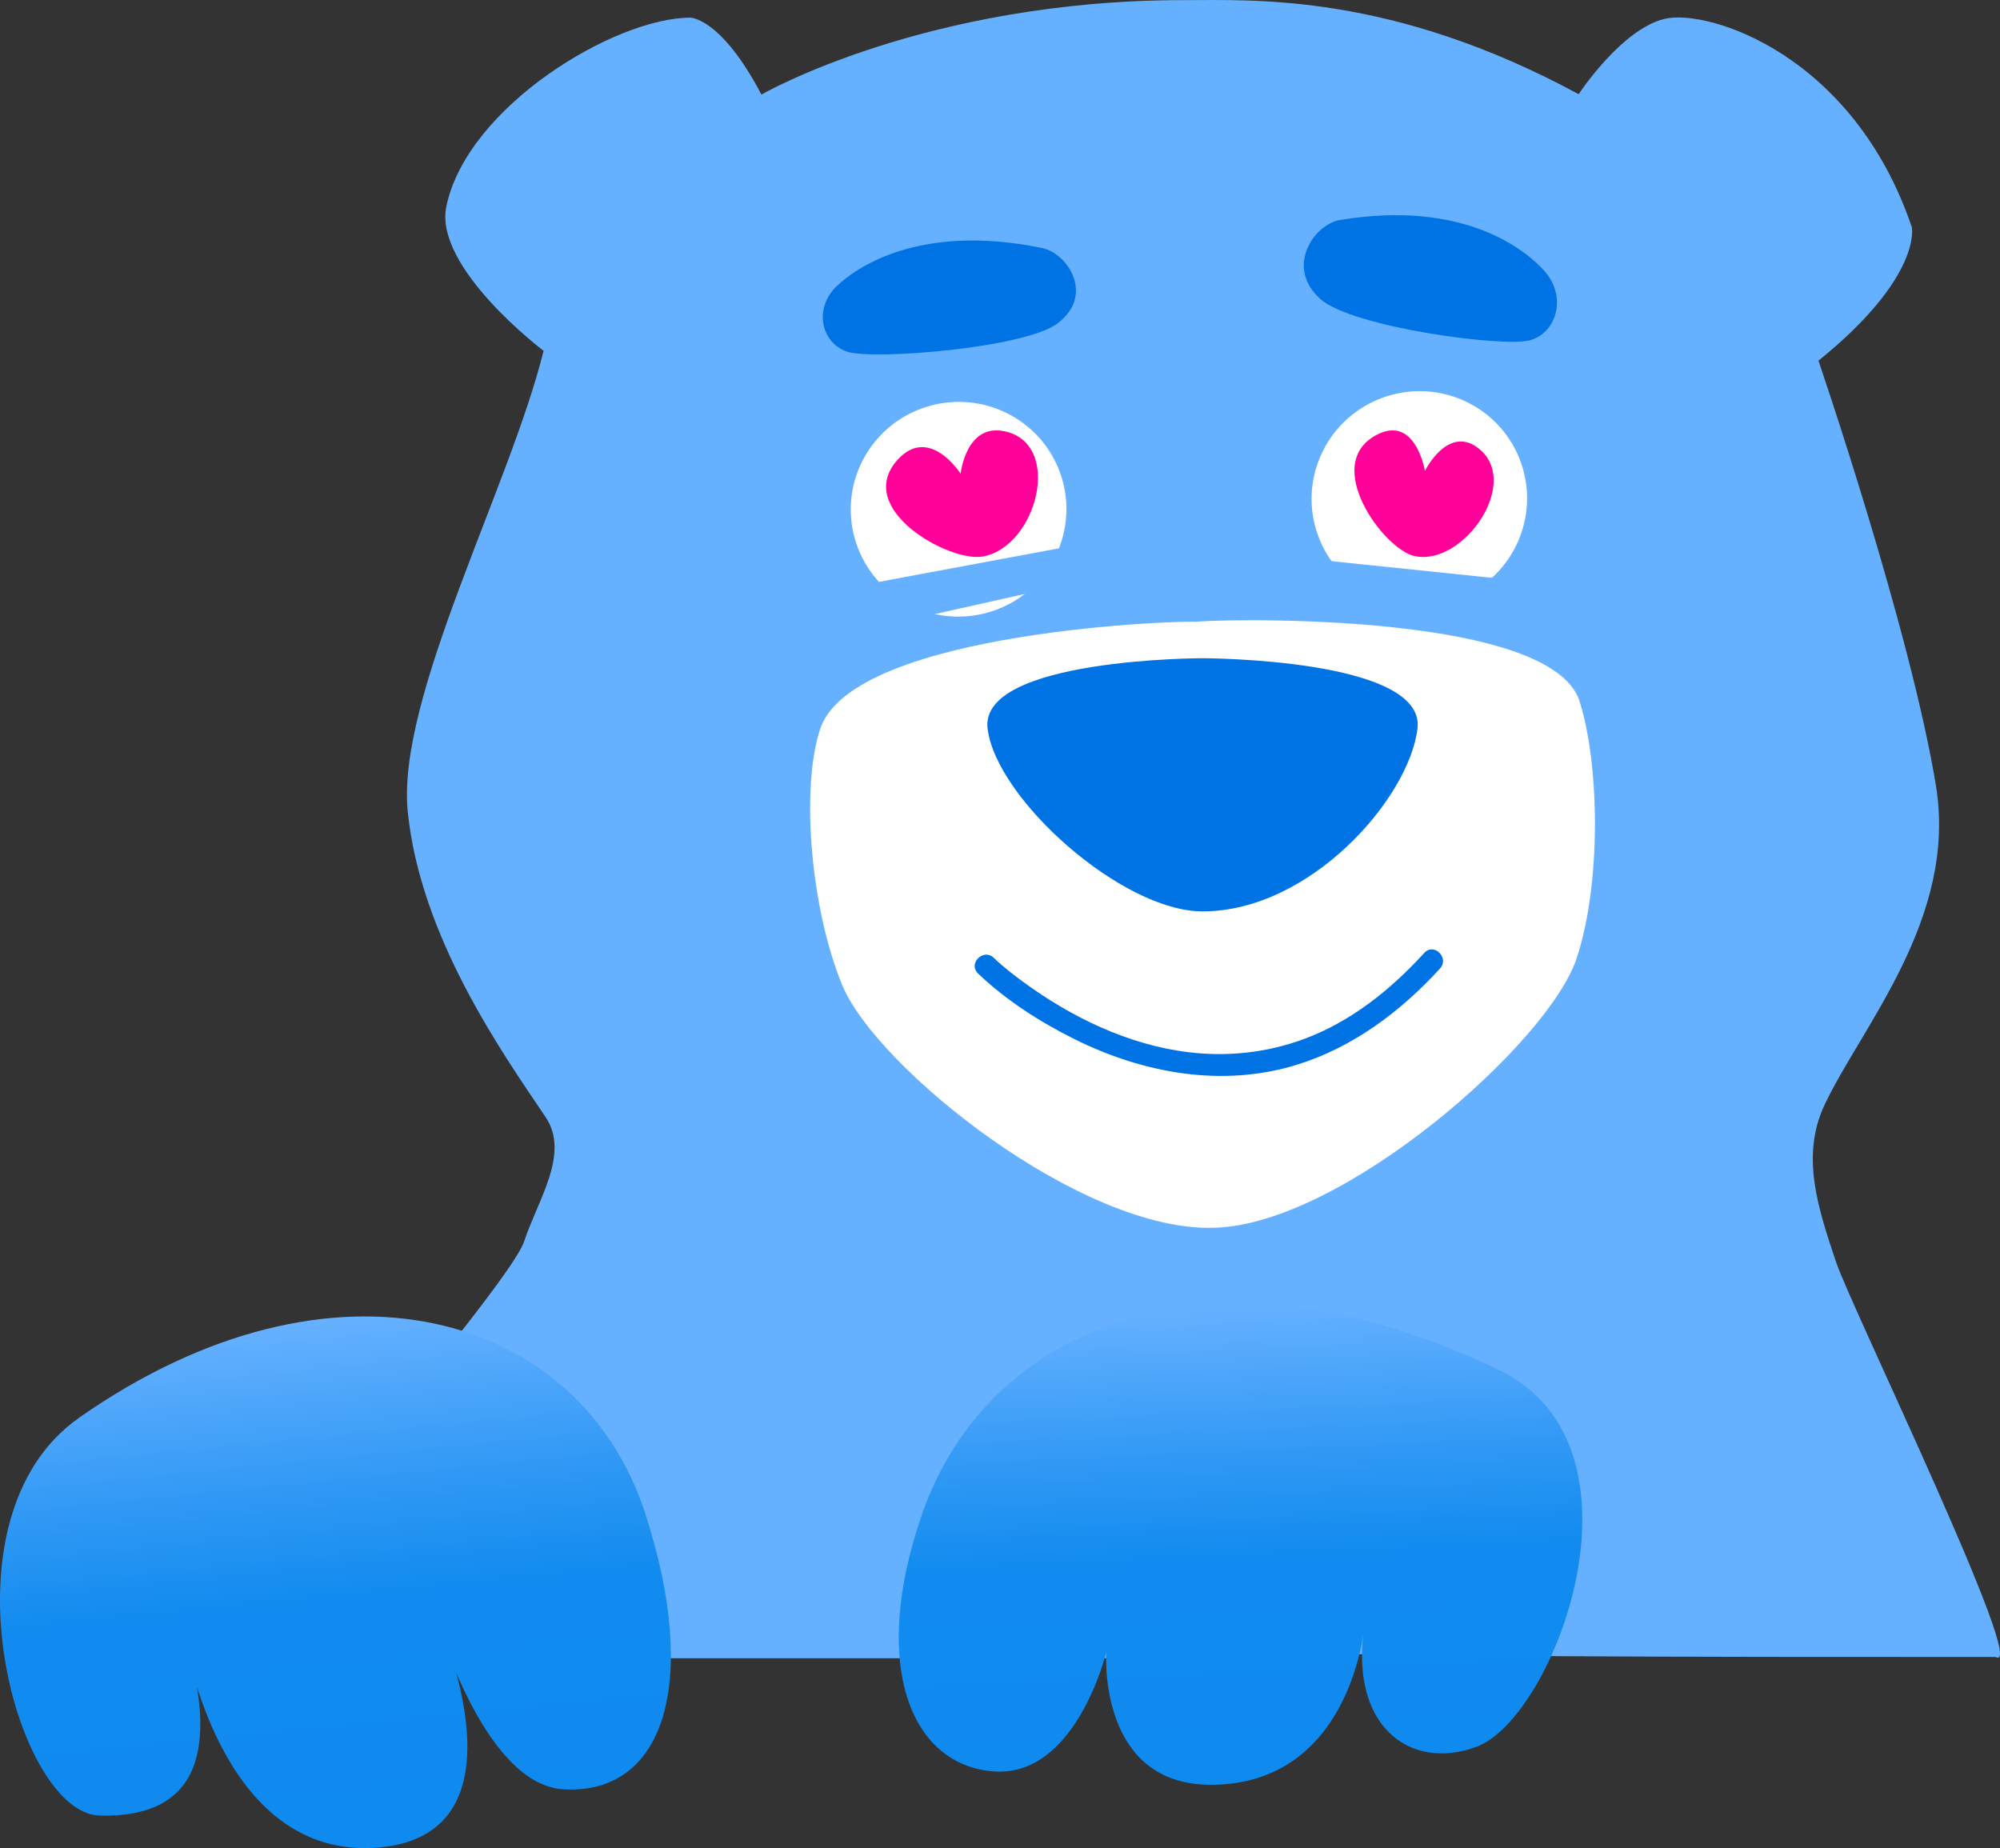 <svg width="158" height="146" viewBox="0 0 158 146" fill="none" xmlns="http://www.w3.org/2000/svg">
<rect x="0" y="0" width="158" height="146" fill="#333333" stroke="none"/>
<g clip-path="url(#clip0_94_3386)">
<path d="M14 134C56.41 133.678 81.763 132.672 93.384 130.404C112.757 130.901 132.352 130.901 157.652 130.901C160.38 132.386 146.211 103.181 145.049 99.705C143.637 95.475 142.235 91.34 144.132 87.302C147.024 81.143 154.654 72.549 152.939 62.072C150.922 49.722 143.658 28.493 143.658 28.493C151.866 21.856 151.037 17.959 151.037 17.959C146.42 4.301 134.965 0.695 131.536 1.483C128.107 2.272 124.715 7.44 124.715 7.44C109.899 -0.577 99.075 0.01 93.514 0.01C73.07 0.01 60.151 7.472 60.151 7.472C56.967 1.395 54.544 1.395 54.544 1.395C48.567 1.395 36.899 8.426 35.262 16.309C34.256 21.156 42.944 27.715 42.944 27.715C40.276 38.487 31.302 55.171 32.214 64.132C33.214 73.987 39.619 83.094 43.095 88.236C45.054 91.137 42.495 94.77 41.401 98.085C40.13 101.931 15.162 130.285 14.01 134H14Z" fill="#66B1FF"/>
<path d="M124.788 55.396C122.416 48.005 94.5 48.963 94.506 49.132C94.5 48.968 67.358 49.69 64.784 57.614C63.217 62.438 64.099 71.944 66.543 77.844C69.252 84.364 85.532 97.43 96.011 96.989C106.11 96.666 122.354 82.403 124.559 75.698C126.552 69.634 126.334 60.231 124.782 55.396H124.788Z" fill="white"/>
<path d="M82.97 44.683C85.448 40.696 84.215 35.471 80.216 33.013C76.216 30.555 70.965 31.794 68.487 35.781C66.009 39.768 67.242 44.993 71.242 47.451C75.241 49.909 80.492 48.67 82.97 44.683Z" fill="white"/>
<path d="M119.987 42.628C121.792 38.294 119.737 33.332 115.396 31.544C111.056 29.756 106.074 31.82 104.268 36.154C102.463 40.487 104.519 45.449 108.859 47.237C113.2 49.025 118.182 46.962 119.987 42.628Z" fill="white"/>
<path d="M66.139 22.568C67.547 21.239 72.501 17.58 82.317 19.591C84.352 20.011 86.508 23.311 83.546 25.55C80.962 27.506 68.891 28.466 66.908 27.779C64.873 27.071 64.235 24.367 66.139 22.563V22.568Z" fill="#0073E4"/>
<path d="M121.976 21.368C120.628 19.884 115.843 15.742 105.876 17.375C103.812 17.714 101.469 21.11 104.328 23.641C106.824 25.849 118.901 27.493 120.934 26.865C123.019 26.22 123.803 23.377 121.976 21.368Z" fill="#0073E4"/>
<path d="M95 52C95 52 77.347 52 78.019 57.551C78.685 63.103 88.628 72 95 72C103.491 72 111.315 63.103 111.982 57.551C112.648 52 95 52 95 52Z" fill="#0073E4"/>
<path d="M77.261 76.9C79.457 79.006 82.159 80.737 84.877 82.088C90.286 84.779 96.527 85.935 102.412 84.127C106.865 82.761 110.658 79.91 113.763 76.509C114.522 75.677 113.282 74.444 112.523 75.276C109.867 78.189 106.7 80.732 102.959 82.103C100.056 83.166 96.961 83.5 93.892 83.125C89.124 82.545 84.618 80.352 80.785 77.537C80.056 77.002 79.245 76.376 78.506 75.667C77.695 74.886 76.45 76.119 77.266 76.9H77.261Z" fill="#0073E4"/>
<path d="M102 44L123 46.184L122.67 51L103.754 46.887L102 44Z" fill="#66B1FF"/>
<path d="M65 46.795L85.361 43L86 45.799L67.186 50L65 46.795Z" fill="#66B1FF"/>
</g>
<path d="M6.255 112C-5.131 119.961 1.259 143.256 7.86 143.43C16.641 143.662 16.945 136.868 14.528 129.007C14.528 129.007 17.186 147.171 30.041 145.94C42.528 144.746 34.203 126.991 34.203 126.991C34.203 126.991 37.983 140.957 44.489 141.352C52.447 141.841 55.315 132.995 50.985 119.598C45.857 103.728 26.439 97.881 6.255 111.994V112Z" fill="url(#paint0_linear_94_3386)"/>
<path d="M118.478 108.261C130.926 114.335 122.827 135.719 116.634 138.001C111.36 139.943 106.549 136.337 107.799 128.378C107.799 128.378 106.817 140.886 95.781 140.999C86.684 141.092 87.393 130.537 87.393 130.537C87.393 130.537 85.008 140.428 78.501 139.943C71.893 139.449 68.746 131.474 72.817 119.687C78.154 104.217 96.412 97.494 118.478 108.261Z" fill="url(#paint1_linear_94_3386)"/>
<path d="M77.624 43.965C74.971 44.428 67.403 40.194 70.911 36.322C73.418 33.552 75.889 37.421 75.889 37.421C75.889 37.421 76.304 33.461 79.316 34.062C84.041 35.003 81.924 43.216 77.624 43.968V43.965Z" fill="#FF0199"/>
<path d="M111.74 43.926C109.323 43.395 104.381 36.703 108.724 34.37C111.83 32.704 112.568 37.202 112.568 37.202C112.568 37.202 114.313 33.666 116.663 35.316C120.347 37.909 115.659 44.788 111.743 43.926H111.74Z" fill="#FF0199"/>
<defs>
<linearGradient id="paint0_linear_94_3386" x1="29.558" y1="145.997" x2="25.393" y2="104.209" gradientUnits="userSpaceOnUse">
<stop stop-color="#0F8AEF"/>
<stop offset="0.47" stop-color="#118BEF"/>
<stop offset="0.69" stop-color="#3199F5"/>
<stop offset="1" stop-color="#66B1FF"/>
</linearGradient>
<linearGradient id="paint1_linear_94_3386" x1="107.698" y1="140.584" x2="105.928" y2="102.719" gradientUnits="userSpaceOnUse">
<stop stop-color="#0F8AEF"/>
<stop offset="0.47" stop-color="#118BEF"/>
<stop offset="0.69" stop-color="#3199F5"/>
<stop offset="1" stop-color="#66B1FF"/>
</linearGradient>
<clipPath id="clip0_94_3386">
<rect width="144" height="131" fill="white" transform="translate(14)"/>
</clipPath>
</defs>
</svg>
